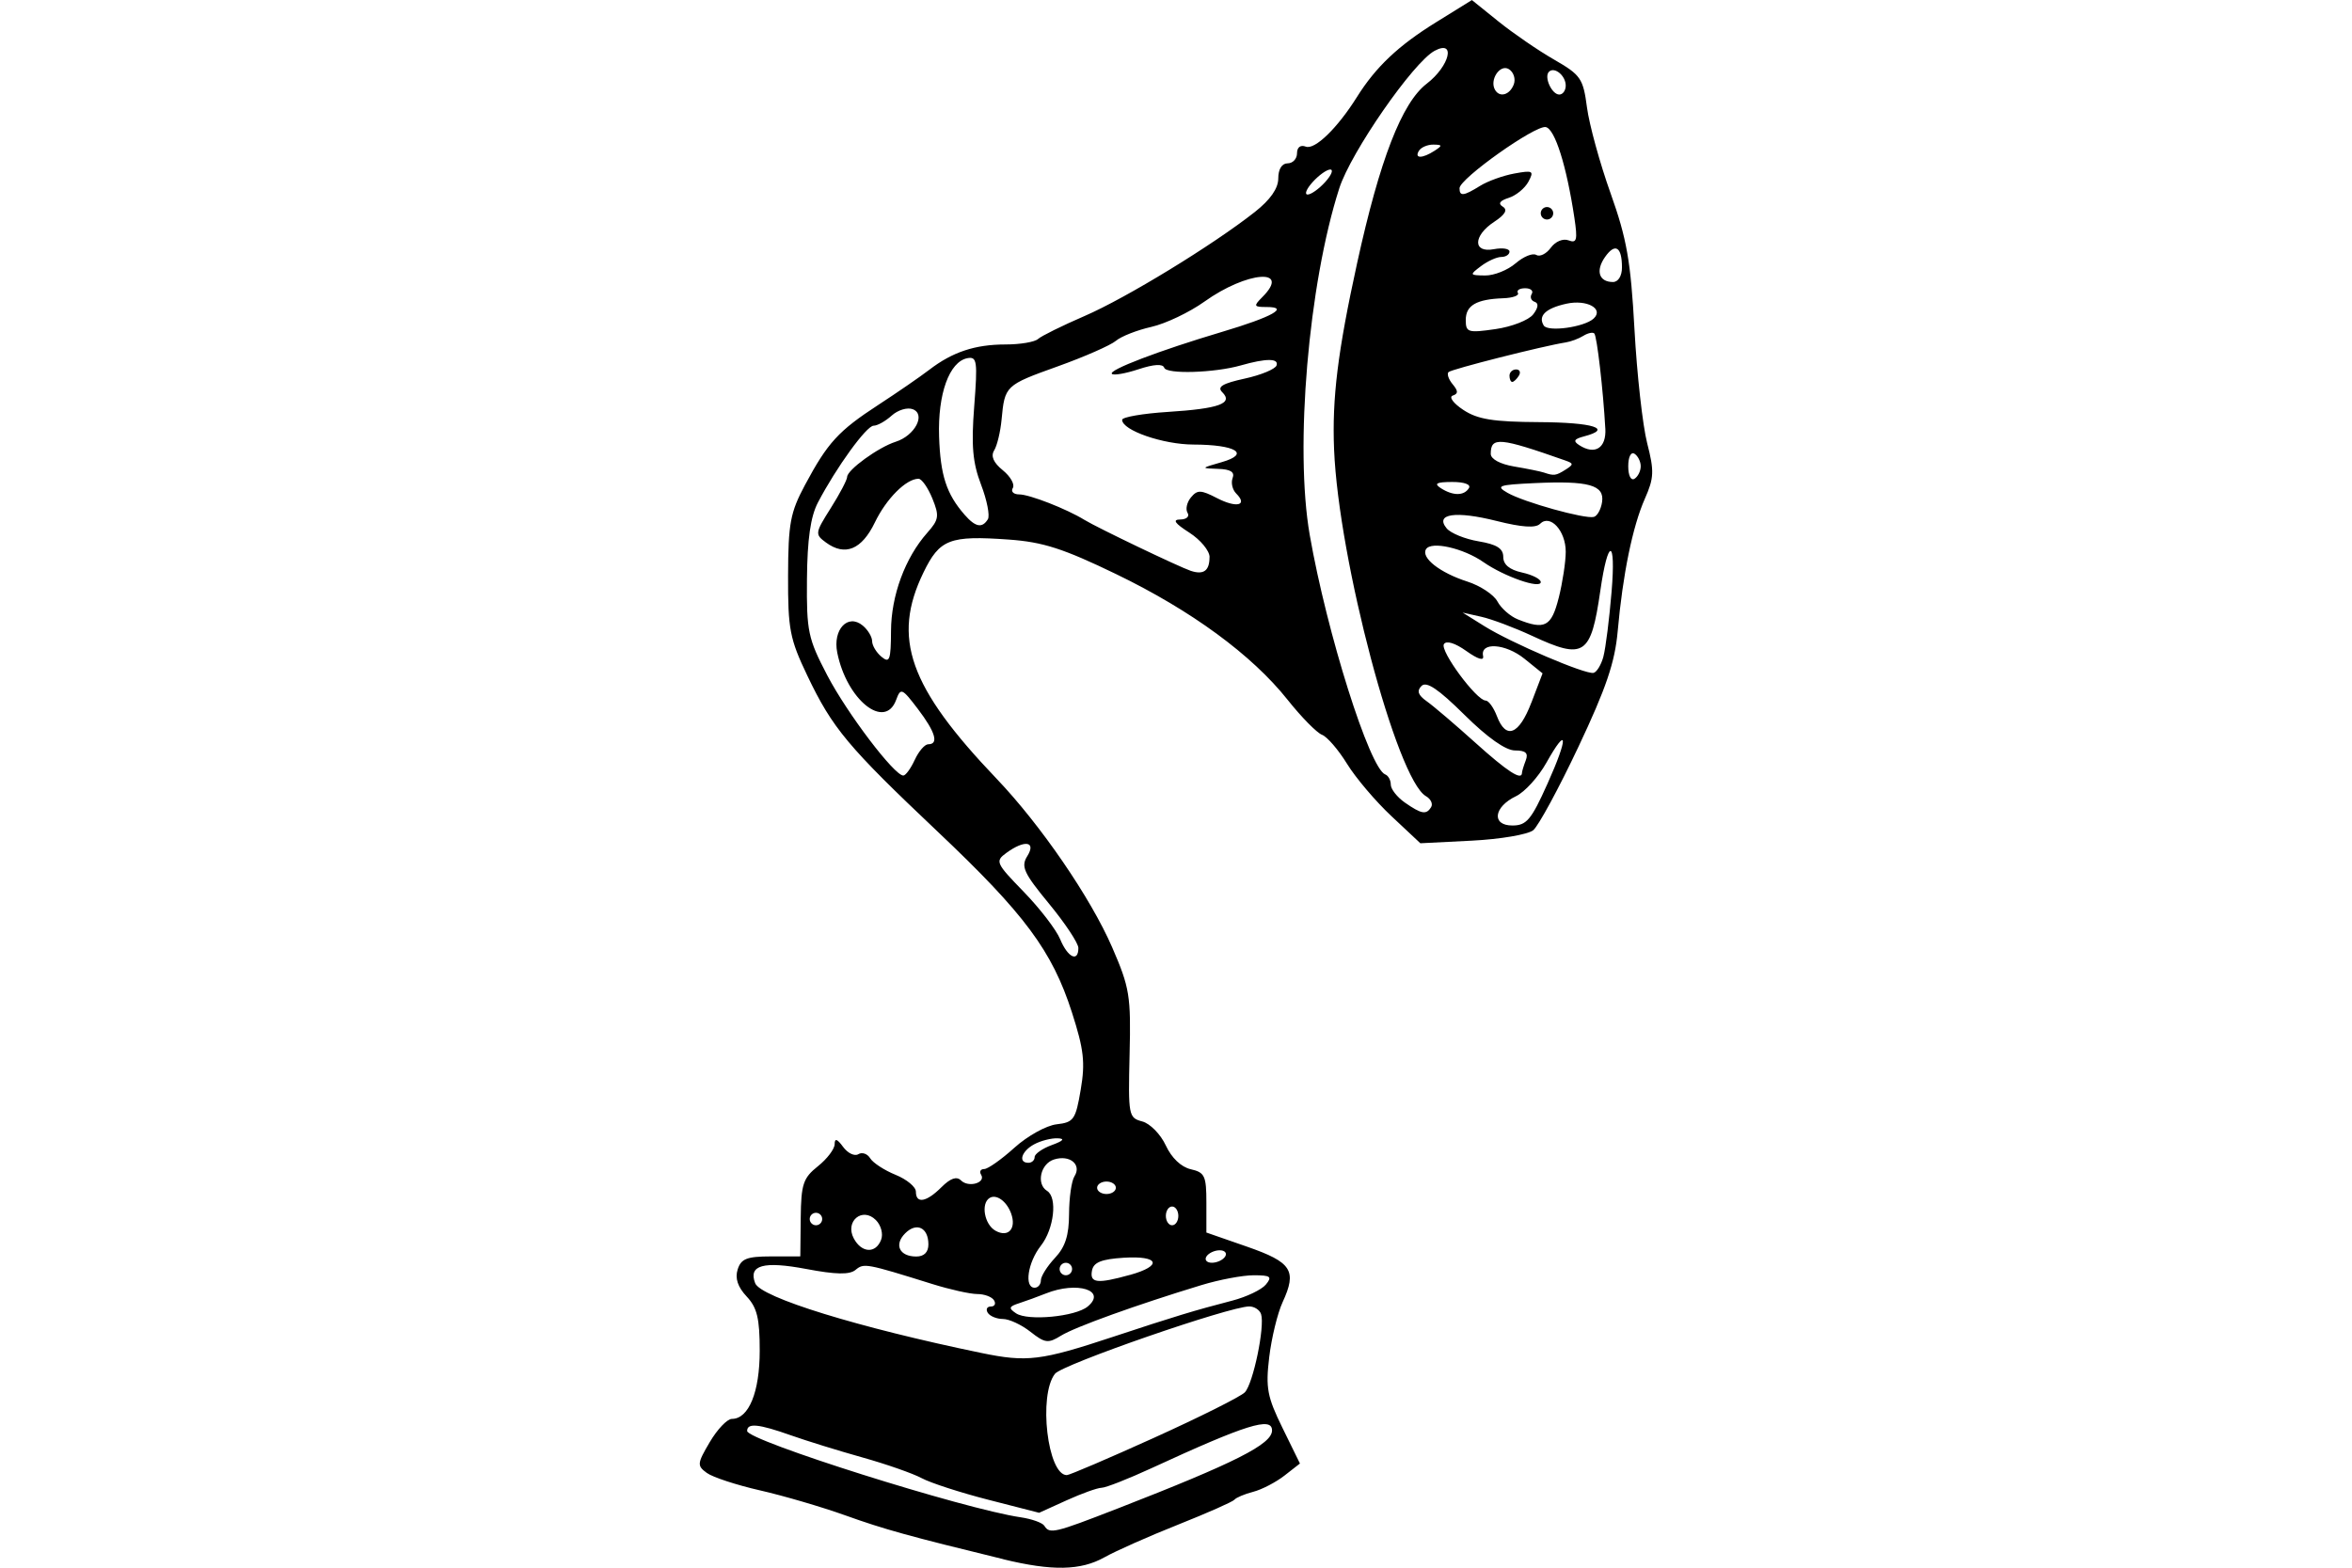 <?xml version="1.0" encoding="UTF-8" standalone="no"?>
<!-- Created with Inkscape (http://www.inkscape.org/) -->
<svg id="svg2" xmlns:rdf="http://www.w3.org/1999/02/22-rdf-syntax-ns#" xmlns="http://www.w3.org/2000/svg" height="45" width="67.5" version="1.1" xmlns:cc="http://creativecommons.org/ns#" xmlns:dc="http://purl.org/dc/elements/1.1/">
 <g id="g4130">
  <rect id="rect2990" opacity="0" height="45" width="67.5" y="0" x="3.5527e-15"/>
  <path id="path3781" d="m28.796 44.756c-2.716-0.662-3.413-0.855-4.54-1.259-0.673-0.241-1.773-0.563-2.444-0.716-0.672-0.153-1.359-0.378-1.527-0.501-0.285-0.208-0.279-0.268 0.086-0.887 0.215-0.365 0.5-0.664 0.633-0.664 0.485 0 0.799-0.768 0.799-1.956 0-0.93-0.074-1.238-0.376-1.559-0.254-0.271-0.337-0.52-0.257-0.774 0.098-0.309 0.265-0.374 0.958-0.375l0.84-0.001 0.012-1.102c0.011-0.973 0.069-1.147 0.493-1.485 0.265-0.211 0.481-0.497 0.481-0.635 0-0.177 0.072-0.154 0.242 0.079 0.133 0.182 0.33 0.276 0.437 0.21 0.108-0.066 0.261-0.014 0.341 0.118 0.08 0.131 0.408 0.344 0.728 0.474s0.583 0.347 0.583 0.483c0 0.357 0.302 0.304 0.735-0.129 0.256-0.256 0.435-0.318 0.56-0.193 0.215 0.215 0.722 0.069 0.576-0.166-0.055-0.088-0.014-0.161 0.09-0.161 0.104 0 0.494-0.275 0.867-0.612 0.372-0.336 0.917-0.639 1.211-0.672 0.492-0.056 0.546-0.134 0.692-0.996 0.132-0.778 0.09-1.151-0.252-2.214-0.568-1.767-1.355-2.826-3.85-5.187-2.582-2.443-3.023-2.97-3.746-4.485-0.503-1.054-0.556-1.328-0.551-2.869 0.005-1.499 0.063-1.811 0.485-2.6 0.653-1.22 0.959-1.553 2.107-2.301 0.542-0.353 1.199-0.806 1.459-1.005 0.668-0.513 1.316-0.728 2.193-0.728 0.418 0 0.836-0.071 0.93-0.157 0.094-0.086 0.695-0.383 1.336-0.66 1.19-0.514 3.678-2.034 4.886-2.986 0.445-0.351 0.672-0.676 0.672-0.963 0-0.266 0.104-0.433 0.269-0.433 0.148 0 0.269-0.13 0.269-0.288 0-0.173 0.1-0.25 0.251-0.192 0.26 0.1 0.906-0.527 1.469-1.424 0.542-0.865 1.19-1.477 2.27-2.145l1.029-0.638 0.763 0.615c0.42 0.338 1.136 0.83 1.592 1.092 0.771 0.444 0.838 0.541 0.948 1.377 0.066 0.495 0.37 1.603 0.677 2.462 0.466 1.307 0.578 1.945 0.686 3.91 0.071 1.291 0.235 2.76 0.364 3.263 0.206 0.803 0.198 0.999-0.067 1.597-0.351 0.793-0.635 2.178-0.779 3.803-0.08 0.892-0.331 1.632-1.127 3.317-0.563 1.193-1.147 2.27-1.296 2.393-0.15 0.123-0.94 0.258-1.756 0.3l-1.484 0.075-0.829-0.777c-0.456-0.427-1.031-1.105-1.277-1.506-0.247-0.401-0.569-0.775-0.717-0.831-0.148-0.056-0.592-0.507-0.986-1.003-1.026-1.291-2.764-2.565-4.92-3.608-1.518-0.734-2.1-0.922-3.079-0.992-1.704-0.122-1.987-0.013-2.452 0.944-0.914 1.881-0.416 3.287 2.097 5.919 1.269 1.33 2.702 3.421 3.318 4.841 0.503 1.16 0.541 1.393 0.5 3.073-0.042 1.755-0.03 1.821 0.363 1.925 0.224 0.059 0.528 0.369 0.676 0.689 0.166 0.358 0.441 0.62 0.717 0.683 0.402 0.091 0.448 0.191 0.448 0.959v0.858l1.165 0.405c1.288 0.448 1.441 0.687 1.022 1.595-0.145 0.315-0.318 1.025-0.384 1.579-0.105 0.88-0.057 1.136 0.381 2.029l0.501 1.022-0.446 0.348c-0.246 0.191-0.648 0.4-0.895 0.464s-0.489 0.166-0.538 0.226c-0.049 0.06-0.776 0.382-1.614 0.715-0.838 0.333-1.791 0.756-2.117 0.939-0.681 0.382-1.5 0.398-2.904 0.056zm3.263-1.448c3.403-1.325 4.447-1.853 4.447-2.248 0-0.402-0.739-0.171-3.456 1.082-0.668 0.308-1.314 0.562-1.435 0.564-0.121 0.002-0.574 0.165-1.006 0.361l-0.787 0.357-1.455-0.373c-0.8-0.205-1.661-0.484-1.914-0.62-0.252-0.136-1.019-0.404-1.704-0.596-0.685-0.192-1.608-0.478-2.052-0.635-0.926-0.328-1.255-0.361-1.255-0.124 0 0.275 6.222 2.239 7.847 2.477 0.321 0.047 0.629 0.157 0.683 0.245 0.15 0.242 0.288 0.21 2.085-0.49zm1.07-2.041c1.308-0.592 2.476-1.177 2.596-1.3 0.239-0.246 0.582-1.899 0.466-2.247-0.04-0.12-0.192-0.219-0.338-0.219-0.568 0-5.366 1.663-5.577 1.934-0.481 0.615-0.212 2.908 0.341 2.908 0.074 0 1.205-0.484 2.513-1.076zm-1.195-2.891c1.79-0.592 2.342-0.759 3.431-1.042 0.408-0.106 0.841-0.313 0.963-0.46 0.189-0.228 0.137-0.268-0.349-0.268-0.314 0-0.99 0.127-1.501 0.283-1.858 0.565-3.629 1.203-4.03 1.452-0.366 0.227-0.459 0.215-0.876-0.113-0.256-0.202-0.612-0.367-0.79-0.367-0.178 0-0.374-0.081-0.435-0.179-0.061-0.099-0.021-0.179 0.09-0.179 0.11 0 0.151-0.081 0.09-0.179-0.061-0.099-0.277-0.179-0.48-0.179-0.203 0-0.783-0.129-1.289-0.287-1.91-0.596-1.964-0.606-2.205-0.406-0.172 0.142-0.56 0.135-1.417-0.027-1.226-0.231-1.663-0.11-1.464 0.408 0.157 0.409 2.957 1.273 6.496 2.004 1.307 0.27 1.702 0.222 3.766-0.461zm-0.719-0.872c0.56-0.465-0.302-0.734-1.2-0.375-0.227 0.091-0.571 0.216-0.765 0.279-0.298 0.096-0.312 0.142-0.09 0.291 0.336 0.226 1.704 0.096 2.055-0.195zm-1.343-0.752c0-0.117 0.182-0.406 0.403-0.642 0.298-0.317 0.404-0.648 0.406-1.267 0.002-0.461 0.071-0.945 0.155-1.077 0.215-0.339-0.136-0.627-0.588-0.483-0.388 0.123-0.515 0.706-0.197 0.902 0.302 0.187 0.199 1.092-0.179 1.573-0.377 0.479-0.485 1.206-0.179 1.206 0.099 0 0.179-0.096 0.179-0.213zm2.555-0.155c0.95-0.264 0.844-0.559-0.178-0.494-0.641 0.041-0.865 0.132-0.91 0.368-0.069 0.361 0.148 0.386 1.087 0.125zm-1.659-0.17c0-0.099-0.081-0.179-0.179-0.179-0.099 0-0.179 0.081-0.179 0.179s0.081 0.179 0.179 0.179c0.099 0 0.179-0.081 0.179-0.179zm4.393-0.359c0.061-0.099-0.01-0.179-0.158-0.179-0.148 0-0.319 0.081-0.38 0.179-0.061 0.099 0.01 0.179 0.158 0.179 0.148 0 0.319-0.081 0.38-0.179zm-8.517-0.348c0-0.483-0.339-0.645-0.666-0.318-0.327 0.327-0.165 0.666 0.318 0.666 0.225 0 0.348-0.123 0.348-0.348zm-1.357-0.132c0.065-0.168-0.002-0.418-0.151-0.567-0.387-0.387-0.896 0.038-0.633 0.528 0.225 0.421 0.63 0.441 0.784 0.039zm3.73-0.759c-0.128-0.349-0.423-0.561-0.616-0.442-0.258 0.159-0.15 0.763 0.169 0.941 0.368 0.206 0.607-0.062 0.447-0.499zm-5.421 0.163c0-0.099-0.081-0.179-0.179-0.179-0.099 0-0.179 0.081-0.179 0.179s0.081 0.179 0.179 0.179c0.099 0 0.179-0.081 0.179-0.179zm10.221-0.09c0-0.148-0.081-0.269-0.179-0.269-0.099 0-0.179 0.121-0.179 0.269s0.081 0.269 0.179 0.269c0.099 0 0.179-0.121 0.179-0.269zm-1.793-0.807c0-0.099-0.121-0.179-0.269-0.179-0.148 0-0.269 0.081-0.269 0.179s0.121 0.179 0.269 0.179c0.148 0 0.269-0.081 0.269-0.179zm-2.331-0.882c0-0.09 0.222-0.245 0.493-0.344 0.332-0.121 0.387-0.185 0.168-0.194-0.179-0.008-0.482 0.069-0.672 0.171-0.366 0.196-0.472 0.532-0.168 0.532 0.099 0 0.179-0.074 0.179-0.164zm1.255-6.001c0-0.137-0.378-0.708-0.841-1.27-0.728-0.884-0.812-1.068-0.626-1.365 0.266-0.426-0.073-0.479-0.6-0.094-0.326 0.239-0.303 0.291 0.498 1.115 0.462 0.476 0.934 1.089 1.047 1.363 0.217 0.525 0.522 0.671 0.522 0.25zm13.46-4.708c0.608-1.354 0.589-1.709-0.031-0.605-0.228 0.406-0.618 0.835-0.868 0.955-0.645 0.309-0.711 0.842-0.105 0.842 0.405 0 0.542-0.162 1.003-1.191zm-3.336 0.664c0.057-0.093-0.01-0.234-0.149-0.314-0.836-0.48-2.504-6.776-2.636-9.945-0.061-1.475 0.104-2.812 0.66-5.352 0.651-2.974 1.284-4.606 1.998-5.154 0.659-0.506 0.845-1.275 0.228-0.945-0.613 0.328-2.403 2.91-2.737 3.947-0.884 2.748-1.285 7.452-0.848 9.952 0.493 2.819 1.718 6.703 2.168 6.874 0.087 0.033 0.158 0.164 0.158 0.292 0 0.128 0.182 0.359 0.403 0.514 0.478 0.333 0.616 0.357 0.755 0.132zm-14.819-1.356c0.112-0.247 0.287-0.448 0.387-0.448 0.31 0 0.205-0.353-0.3-1.016-0.455-0.597-0.491-0.612-0.622-0.257-0.324 0.877-1.419-0.002-1.69-1.358-0.133-0.665 0.306-1.13 0.732-0.776 0.148 0.123 0.269 0.325 0.269 0.448s0.121 0.326 0.269 0.448c0.233 0.194 0.269 0.096 0.273-0.74 0.004-1.017 0.405-2.103 1.041-2.82 0.335-0.378 0.35-0.482 0.145-0.986-0.127-0.31-0.305-0.564-0.396-0.564-0.354 0-0.923 0.569-1.254 1.255-0.377 0.78-0.854 0.976-1.401 0.576-0.322-0.236-0.317-0.271 0.136-0.989 0.259-0.41 0.47-0.812 0.47-0.894 0-0.202 0.898-0.853 1.393-1.01 0.551-0.175 0.873-0.787 0.491-0.934-0.156-0.06-0.428 0.022-0.605 0.182s-0.41 0.291-0.519 0.291c-0.204 0-1.072 1.198-1.599 2.206-0.211 0.405-0.304 1.051-0.314 2.196-0.013 1.504 0.03 1.706 0.583 2.764 0.571 1.092 1.925 2.876 2.182 2.876 0.067 0 0.214-0.202 0.327-0.448zm17.426 0.373c0-0.041 0.049-0.203 0.109-0.359 0.08-0.209-0.002-0.284-0.309-0.284-0.267 0-0.789-0.368-1.452-1.024-0.749-0.741-1.089-0.97-1.231-0.828-0.142 0.142-0.1 0.264 0.151 0.441 0.191 0.135 0.817 0.669 1.391 1.186 0.927 0.835 1.341 1.103 1.341 0.866zm0.271-2.018 0.32-0.838-0.52-0.42c-0.542-0.438-1.274-0.487-1.187-0.08 0.032 0.149-0.145 0.097-0.481-0.142-0.323-0.23-0.575-0.307-0.643-0.197-0.119 0.192 0.936 1.619 1.197 1.619 0.085 0 0.23 0.202 0.324 0.448 0.26 0.685 0.635 0.537 0.989-0.39zm2.067-1.325c0.064-0.24 0.17-1.082 0.235-1.871 0.127-1.531-0.104-1.543-0.324-0.016-0.27 1.867-0.461 1.993-1.962 1.295-0.503-0.233-1.156-0.479-1.452-0.545l-0.538-0.121 0.628 0.392c0.763 0.477 2.893 1.389 3.128 1.339 0.093-0.02 0.222-0.233 0.286-0.473zm-1.283-1.681c0.11-0.438 0.201-1.034 0.201-1.323 0-0.604-0.448-1.091-0.738-0.801-0.126 0.126-0.518 0.1-1.243-0.082-1.179-0.297-1.784-0.208-1.436 0.212 0.115 0.139 0.528 0.307 0.917 0.372 0.522 0.088 0.707 0.205 0.707 0.448 0 0.219 0.179 0.368 0.538 0.447 0.296 0.065 0.538 0.188 0.538 0.274 0 0.208-1.046-0.156-1.644-0.572-0.578-0.403-1.5-0.611-1.648-0.372-0.152 0.246 0.397 0.677 1.186 0.93 0.371 0.119 0.759 0.376 0.863 0.571 0.104 0.195 0.366 0.425 0.581 0.512 0.778 0.313 0.968 0.214 1.177-0.616zm-10.02-1.169c0-0.182-0.262-0.498-0.583-0.704-0.417-0.267-0.491-0.374-0.258-0.376 0.179-0.002 0.273-0.087 0.209-0.19-0.064-0.103-0.02-0.303 0.097-0.444 0.184-0.222 0.285-0.219 0.749 0.021 0.56 0.29 0.892 0.21 0.55-0.132-0.109-0.109-0.155-0.309-0.103-0.445 0.066-0.173-0.06-0.252-0.417-0.263-0.502-0.016-0.5-0.02 0.104-0.193 0.833-0.239 0.41-0.502-0.813-0.505-0.874-0.003-2.045-0.409-2.045-0.71 0-0.078 0.592-0.181 1.315-0.227 1.471-0.094 1.883-0.244 1.558-0.566-0.155-0.153 0.007-0.251 0.644-0.39 0.468-0.102 0.879-0.273 0.915-0.379 0.069-0.206-0.3-0.207-1.025-0-0.759 0.216-2.135 0.258-2.199 0.067-0.039-0.117-0.299-0.101-0.736 0.043-0.372 0.123-0.716 0.183-0.766 0.133-0.109-0.109 1.354-0.667 3.17-1.208 1.434-0.427 1.941-0.711 1.271-0.711-0.37 0-0.382-0.026-0.126-0.282 0.848-0.848-0.437-0.748-1.662 0.129-0.428 0.306-1.113 0.632-1.522 0.724-0.409 0.092-0.866 0.272-1.015 0.399s-0.905 0.46-1.679 0.737c-1.497 0.537-1.511 0.551-1.603 1.527-0.033 0.349-0.128 0.745-0.212 0.881-0.103 0.166-0.021 0.353 0.248 0.571 0.22 0.179 0.35 0.408 0.287 0.509-0.063 0.101 0.02 0.184 0.183 0.184 0.295 0 1.358 0.415 1.876 0.733 0.367 0.225 2.716 1.35 3.048 1.461 0.369 0.122 0.538-0.002 0.538-0.393zm-6.363-1.087c0.062-0.101-0.025-0.547-0.195-0.991-0.242-0.635-0.285-1.116-0.197-2.249 0.1-1.3 0.081-1.436-0.197-1.383-0.517 0.1-0.852 1.027-0.811 2.249 0.037 1.114 0.211 1.648 0.731 2.244 0.312 0.357 0.505 0.395 0.669 0.13zm17.627-0.497c0.072-0.486-0.385-0.613-1.945-0.54-1.034 0.049-1.117 0.079-0.766 0.28 0.468 0.268 2.219 0.756 2.475 0.69 0.099-0.026 0.205-0.219 0.236-0.429zm-3.822-0.396c0.066-0.106-0.132-0.178-0.483-0.177-0.449 0.002-0.528 0.045-0.324 0.177 0.349 0.225 0.668 0.225 0.807 0zm4.931-0.628c0-0.136-0.081-0.298-0.179-0.359-0.102-0.063-0.179 0.091-0.179 0.359 0 0.267 0.077 0.422 0.179 0.359 0.099-0.061 0.179-0.222 0.179-0.359zm-2.157 0.097c0.232-0.147 0.232-0.178 0-0.26-1.897-0.668-2.147-0.69-2.147-0.193 0 0.15 0.27 0.295 0.672 0.363 0.37 0.062 0.753 0.14 0.852 0.173 0.292 0.099 0.346 0.092 0.623-0.083zm1.141-1.177c-0.061-1.106-0.24-2.656-0.316-2.732-0.043-0.043-0.185-0.013-0.315 0.068s-0.357 0.166-0.505 0.189c-0.651 0.102-3.28 0.768-3.364 0.852-0.051 0.051 0.002 0.209 0.119 0.349 0.163 0.196 0.163 0.272 0.001 0.326-0.116 0.039 0.022 0.224 0.306 0.411 0.411 0.271 0.858 0.343 2.176 0.35 1.56 0.009 2.127 0.19 1.285 0.41-0.285 0.075-0.317 0.134-0.134 0.252 0.452 0.291 0.779 0.082 0.748-0.477zm-2.75-1.52c0-0.099 0.086-0.179 0.19-0.179 0.104 0 0.14 0.081 0.079 0.179-0.061 0.099-0.146 0.179-0.19 0.179s-0.079-0.081-0.079-0.179zm0.679-1.758c0.148-0.193 0.164-0.322 0.044-0.362-0.103-0.034-0.141-0.136-0.085-0.226 0.056-0.09-0.029-0.164-0.189-0.164s-0.253 0.061-0.208 0.134c0.045 0.074-0.143 0.143-0.418 0.153-0.773 0.028-1.078 0.204-1.078 0.624 0 0.356 0.062 0.376 0.852 0.262 0.468-0.067 0.955-0.257 1.082-0.422zm1.733 0.121c0.309-0.282-0.191-0.558-0.778-0.429-0.596 0.131-0.822 0.349-0.651 0.626 0.119 0.192 1.161 0.048 1.429-0.197zm0.816-1.471c0-0.594-0.196-0.714-0.487-0.297-0.276 0.394-0.173 0.716 0.229 0.716 0.151 0 0.258-0.174 0.258-0.418zm-3.053-0.116c0.225-0.195 0.492-0.304 0.593-0.242 0.101 0.062 0.288-0.03 0.417-0.206 0.134-0.183 0.352-0.273 0.512-0.212 0.235 0.09 0.261-0.011 0.165-0.65-0.224-1.489-0.558-2.55-0.821-2.602-0.301-0.06-2.475 1.482-2.475 1.755 0 0.24 0.116 0.227 0.589-0.067 0.218-0.136 0.661-0.296 0.984-0.355 0.536-0.098 0.571-0.078 0.404 0.235-0.101 0.189-0.356 0.398-0.566 0.464-0.257 0.082-0.313 0.165-0.169 0.253 0.146 0.09 0.069 0.227-0.245 0.433-0.612 0.401-0.619 0.903-0.011 0.787 0.247-0.047 0.448-0.016 0.448 0.069 0 0.085-0.106 0.154-0.235 0.154-0.129 0-0.391 0.118-0.583 0.263-0.335 0.253-0.331 0.263 0.118 0.269 0.256 0.003 0.65-0.154 0.875-0.349zm0.722-1.438c0-0.099 0.081-0.179 0.179-0.179 0.099 0 0.179 0.081 0.179 0.179s-0.081 0.179-0.179 0.179c-0.099 0-0.179-0.081-0.179-0.179zm-6.186-0.897c0.179-0.197 0.244-0.359 0.145-0.359-0.099 0-0.325 0.161-0.504 0.359-0.179 0.197-0.244 0.359-0.145 0.359 0.099 0 0.325-0.161 0.504-0.359zm3.138-0.897c0.232-0.15 0.227-0.174-0.034-0.177-0.167-0.002-0.353 0.078-0.414 0.177-0.14 0.227 0.097 0.227 0.448 0zm2.273-1.901c0.061-0.158-0.002-0.357-0.14-0.442-0.253-0.156-0.563 0.308-0.397 0.594 0.133 0.23 0.421 0.148 0.537-0.153zm1.492 0.029c0-0.286-0.325-0.552-0.482-0.395-0.148 0.148 0.083 0.653 0.297 0.653 0.102 0 0.185-0.116 0.185-0.258z"/>
 </g>
</svg>
